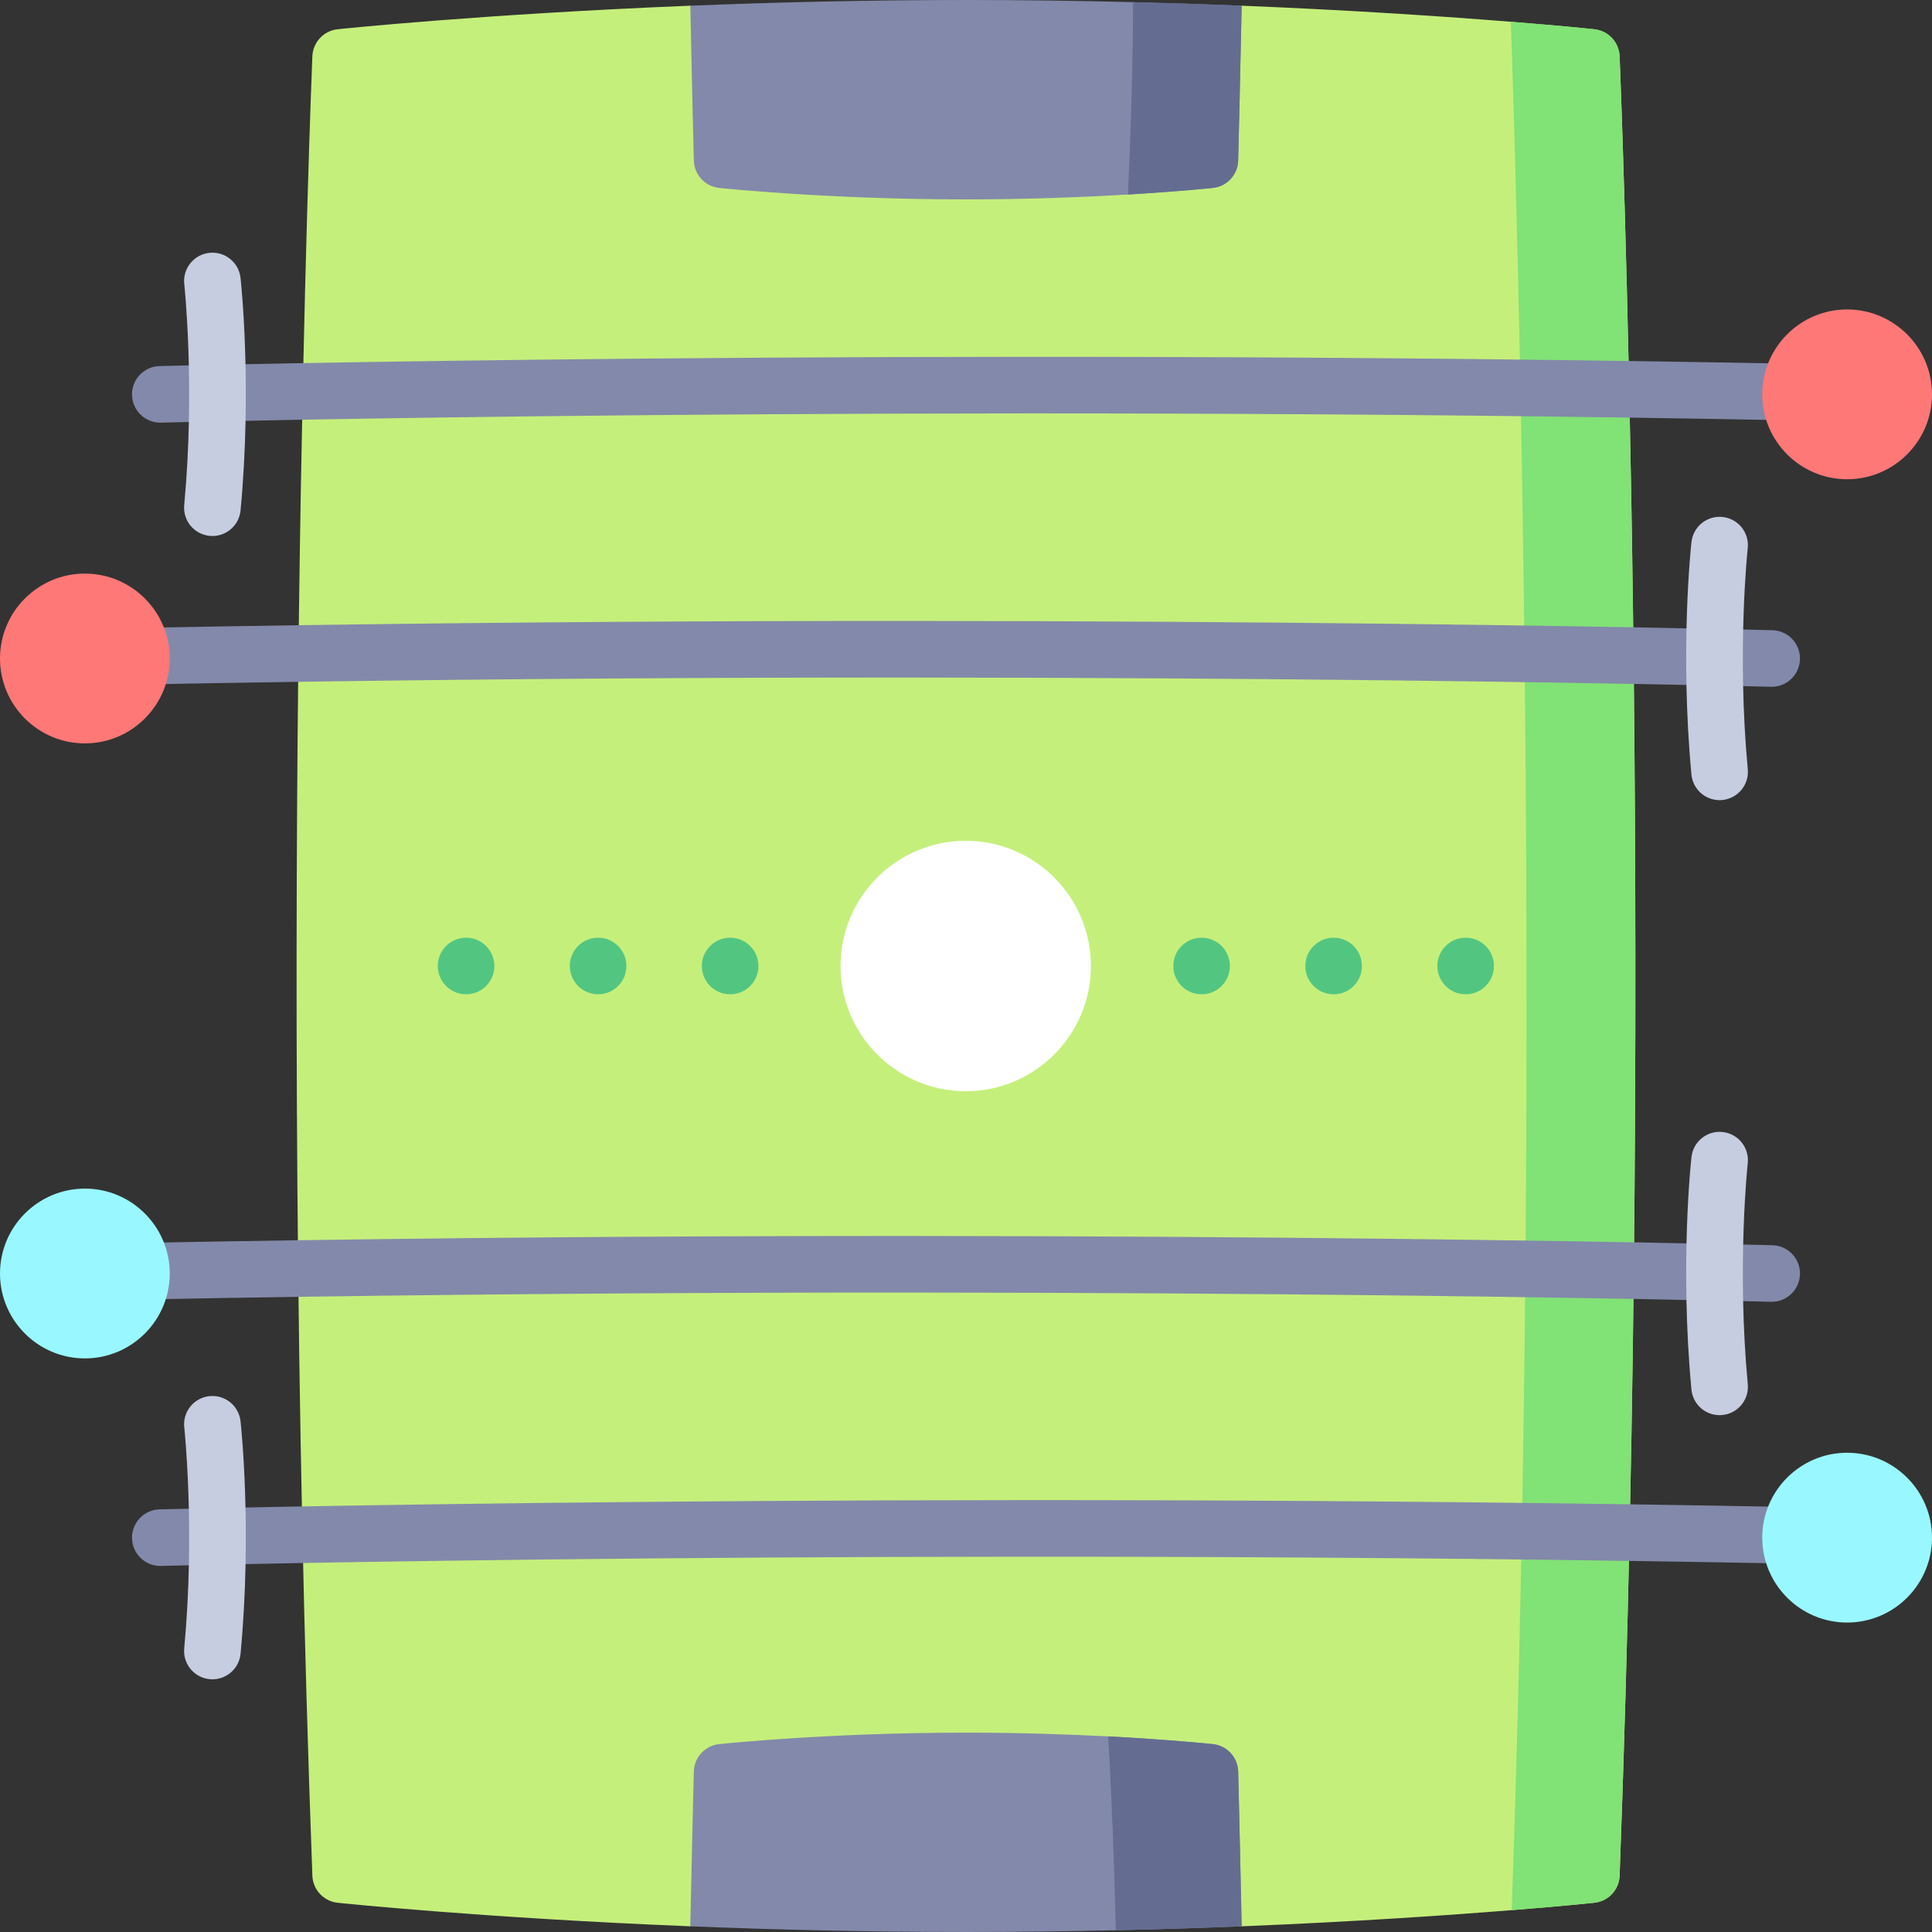 <svg id="Layer_1" enable-background="new 0 0 512 512" height="512" viewBox="0 0 512 512" width="512" xmlns="http://www.w3.org/2000/svg"><rect x="0" y="0" width="512" height="512" fill="#333333" stroke="none"/><g><path d="m429.22 497.07c-.14 3.73-2.99 6.79-6.7 7.18-.24.03-8.15.86-21.9 1.96-16.49 1.33-41.4 3.06-71.56 4.28l-73.06-20-73.06 20c-55.32-2.24-92.94-6.18-93.46-6.24-3.71-.39-6.56-3.45-6.7-7.18-9.36-253.53-.09-479.92 0-482.18.16-3.71 3.01-6.75 6.7-7.14.52-.06 38.14-4 93.46-6.24l73.06 20 73.06-20c30.02 1.22 54.84 2.93 71.33 4.26 13.89 1.11 21.89 1.95 22.13 1.98 3.69.39 6.54 3.43 6.7 7.14.09 2.26 9.36 228.65 0 482.18z" fill="#c5ef7b"/><path d="m429.22 497.07c-.14 3.73-2.99 6.79-6.7 7.18-.24.03-8.15.86-21.9 1.96 8.28-235.58 1.12-461.85-.23-500.44 13.89 1.11 21.89 1.95 22.13 1.98 3.69.39 6.54 3.43 6.7 7.14.09 2.26 9.36 228.65 0 482.18z" fill="#81e276"/><g fill="#8389aa"><path d="m329.06 510.49c-10.52.43-21.69.79-33.37 1.05-12.69.29-25.97.46-39.69.46-26.34 0-51.1-.62-73.06-1.51.43-21.13.92-40.79.93-41 .09-3.77 2.96-6.88 6.7-7.28 1.17-.12 29.05-3.04 65.43-3.04 14.22 0 27.15.45 37.69.99 16.41.87 27.03 1.98 27.74 2.05 3.74.4 6.61 3.51 6.7 7.28.01.21.5 19.87.93 41z"/><path d="m329.06 1.51c-.43 21.14-.92 40.8-.93 41.02-.09 3.76-2.96 6.87-6.7 7.27-.63.07-9.11.95-22.52 1.75-11.35.68-26.24 1.29-42.91 1.29-36.38 0-64.26-2.92-65.43-3.04-3.74-.4-6.61-3.51-6.7-7.27-.01-.22-.5-19.88-.93-41.02 21.96-.89 46.72-1.51 73.06-1.51 15.38 0 30.22.21 44.28.57 10.02.25 19.64.57 28.78.94z"/></g><g><path d="m255.932 222.815c-18.292 0-33.175 14.887-33.175 33.186 0 18.298 14.882 33.185 33.175 33.185s33.174-14.887 33.174-33.185c0-18.299-14.881-33.186-33.174-33.186z" fill="#fff"/><g fill="#52c681"><path d="m123.515 248.498c-4.143 0-7.501 3.358-7.501 7.501s3.358 7.501 7.501 7.501 7.501-3.358 7.501-7.501c.001-4.142-3.358-7.501-7.501-7.501z"/><path d="m158.506 248.498c-4.143 0-7.501 3.358-7.501 7.501s3.358 7.501 7.501 7.501 7.501-3.358 7.501-7.501c0-4.142-3.359-7.501-7.501-7.501z"/><path d="m193.495 248.498c-4.143 0-7.501 3.358-7.501 7.501s3.358 7.501 7.501 7.501 7.501-3.358 7.501-7.501c.001-4.142-3.358-7.501-7.501-7.501z"/><path d="m318.435 248.498c-4.143 0-7.501 3.358-7.501 7.501s3.358 7.501 7.501 7.501 7.501-3.358 7.501-7.501c0-4.142-3.358-7.501-7.501-7.501z"/><path d="m353.425 248.498c-4.143 0-7.501 3.358-7.501 7.501s3.358 7.501 7.501 7.501 7.501-3.358 7.501-7.501c.001-4.142-3.358-7.501-7.501-7.501z"/><path d="m388.415 248.498c-4.143 0-7.501 3.358-7.501 7.501s3.358 7.501 7.501 7.501 7.501-3.358 7.501-7.501c0-4.142-3.358-7.501-7.501-7.501z"/></g></g><g><g><path d="m474.667 399.375c-233.066-4.43-430.41.568-432.375.62-4.141.107-7.411 3.551-7.303 7.691.106 4.074 3.442 7.306 7.494 7.306.066 0 .132-.001.198-.003 1.963-.051 198.99-5.043 431.702-.616 4.148.082 7.563-3.216 7.641-7.356.077-4.142-3.216-7.562-7.357-7.642z" fill="#8389aa"/><path d="m55.468 369.997c-4.117.453-7.087 4.157-6.636 8.273.029.27 2.916 27.271-.012 58.565-.386 4.124 2.645 7.779 6.769 8.166.238.021.474.033.708.033 3.827 0 7.095-2.916 7.458-6.803 3.077-32.885.115-60.446-.013-61.604-.453-4.115-4.163-7.082-8.274-6.63z" fill="#c7cde0"/><path d="m489.507 384.993c-12.403 0-22.494 10.094-22.494 22.5s10.091 22.5 22.494 22.5 22.494-10.094 22.494-22.5-10.092-22.5-22.494-22.5z" fill="#99f8ff"/></g><g><path d="m37.333 329.376c233.066-4.43 430.41.568 432.375.62 4.141.107 7.411 3.551 7.303 7.691-.106 4.074-3.442 7.306-7.494 7.306-.066 0-.132-.001-.198-.003-1.963-.051-198.99-5.043-431.702-.616-4.148.082-7.563-3.216-7.641-7.356-.077-4.142 3.216-7.563 7.357-7.642z" fill="#8389aa"/><path d="m456.532 299.997c4.117.453 7.087 4.157 6.636 8.273-.029.27-2.916 27.271.012 58.565.386 4.124-2.645 7.779-6.769 8.166-.238.021-.474.033-.708.033-3.827 0-7.095-2.916-7.458-6.803-3.077-32.885-.115-60.446.013-61.604.453-4.114 4.163-7.081 8.274-6.63z" fill="#c7cde0"/><path d="m22.494 314.993c12.403 0 22.494 10.094 22.494 22.5s-10.091 22.5-22.494 22.5-22.494-10.094-22.494-22.5 10.091-22.5 22.494-22.5z" fill="#99f8ff"/></g></g><g><g><path d="m37.333 166.389c233.066-4.43 430.41.568 432.375.62 4.141.107 7.411 3.551 7.303 7.691-.106 4.074-3.442 7.306-7.494 7.306-.066 0-.132-.001-.198-.003-1.963-.051-198.99-5.043-431.702-.616-4.148.082-7.563-3.216-7.641-7.356-.077-4.142 3.216-7.563 7.357-7.642z" fill="#8389aa"/><path d="m456.532 137.01c4.117.453 7.087 4.157 6.636 8.273-.029.27-2.916 27.271.012 58.565.386 4.124-2.645 7.779-6.769 8.166-.238.021-.474.033-.708.033-3.827 0-7.095-2.916-7.458-6.803-3.077-32.885-.115-60.446.013-61.604.453-4.114 4.163-7.081 8.274-6.63z" fill="#c7cde0"/><path d="m22.494 152.007c12.403 0 22.494 10.094 22.494 22.5s-10.091 22.5-22.494 22.5-22.494-10.094-22.494-22.5c0-12.407 10.091-22.5 22.494-22.5z" fill="#ff7878"/></g><g><path d="m474.667 96.39c-233.067-4.43-430.411.568-432.376.62-4.141.107-7.411 3.551-7.303 7.691.106 4.074 3.442 7.306 7.494 7.306.066 0 .132-.001.198-.003 1.963-.051 198.99-5.043 431.702-.616 4.148.082 7.563-3.216 7.641-7.356.078-4.142-3.215-7.563-7.356-7.642z" fill="#8389aa"/><path d="m55.468 67.011c-4.117.453-7.087 4.157-6.636 8.273.029.27 2.916 27.271-.012 58.565-.386 4.124 2.645 7.779 6.769 8.166.238.021.474.033.708.033 3.827 0 7.095-2.916 7.458-6.803 3.077-32.885.115-60.446-.013-61.604-.453-4.115-4.163-7.081-8.274-6.63z" fill="#c7cde0"/><path d="m489.507 82.007c-12.403 0-22.494 10.094-22.494 22.5s10.091 22.5 22.494 22.5 22.494-10.094 22.494-22.5-10.092-22.5-22.494-22.5z" fill="#ff7878"/></g></g><g fill="#646d91"><path d="m329.06 1.51c-.43 21.14-.92 40.8-.93 41.02-.09 3.76-2.96 6.87-6.7 7.27-.63.07-9.11.95-22.52 1.75 1.16-25.47 1.36-42.48 1.37-50.98 10.02.25 19.64.57 28.78.94z"/><path d="m329.06 510.49c-10.52.43-21.69.79-33.37 1.05-.58-25-1.53-43.4-2-51.38 16.41.87 27.03 1.98 27.74 2.05 3.74.4 6.61 3.51 6.7 7.28.01.21.5 19.87.93 41z"/></g></g></svg>